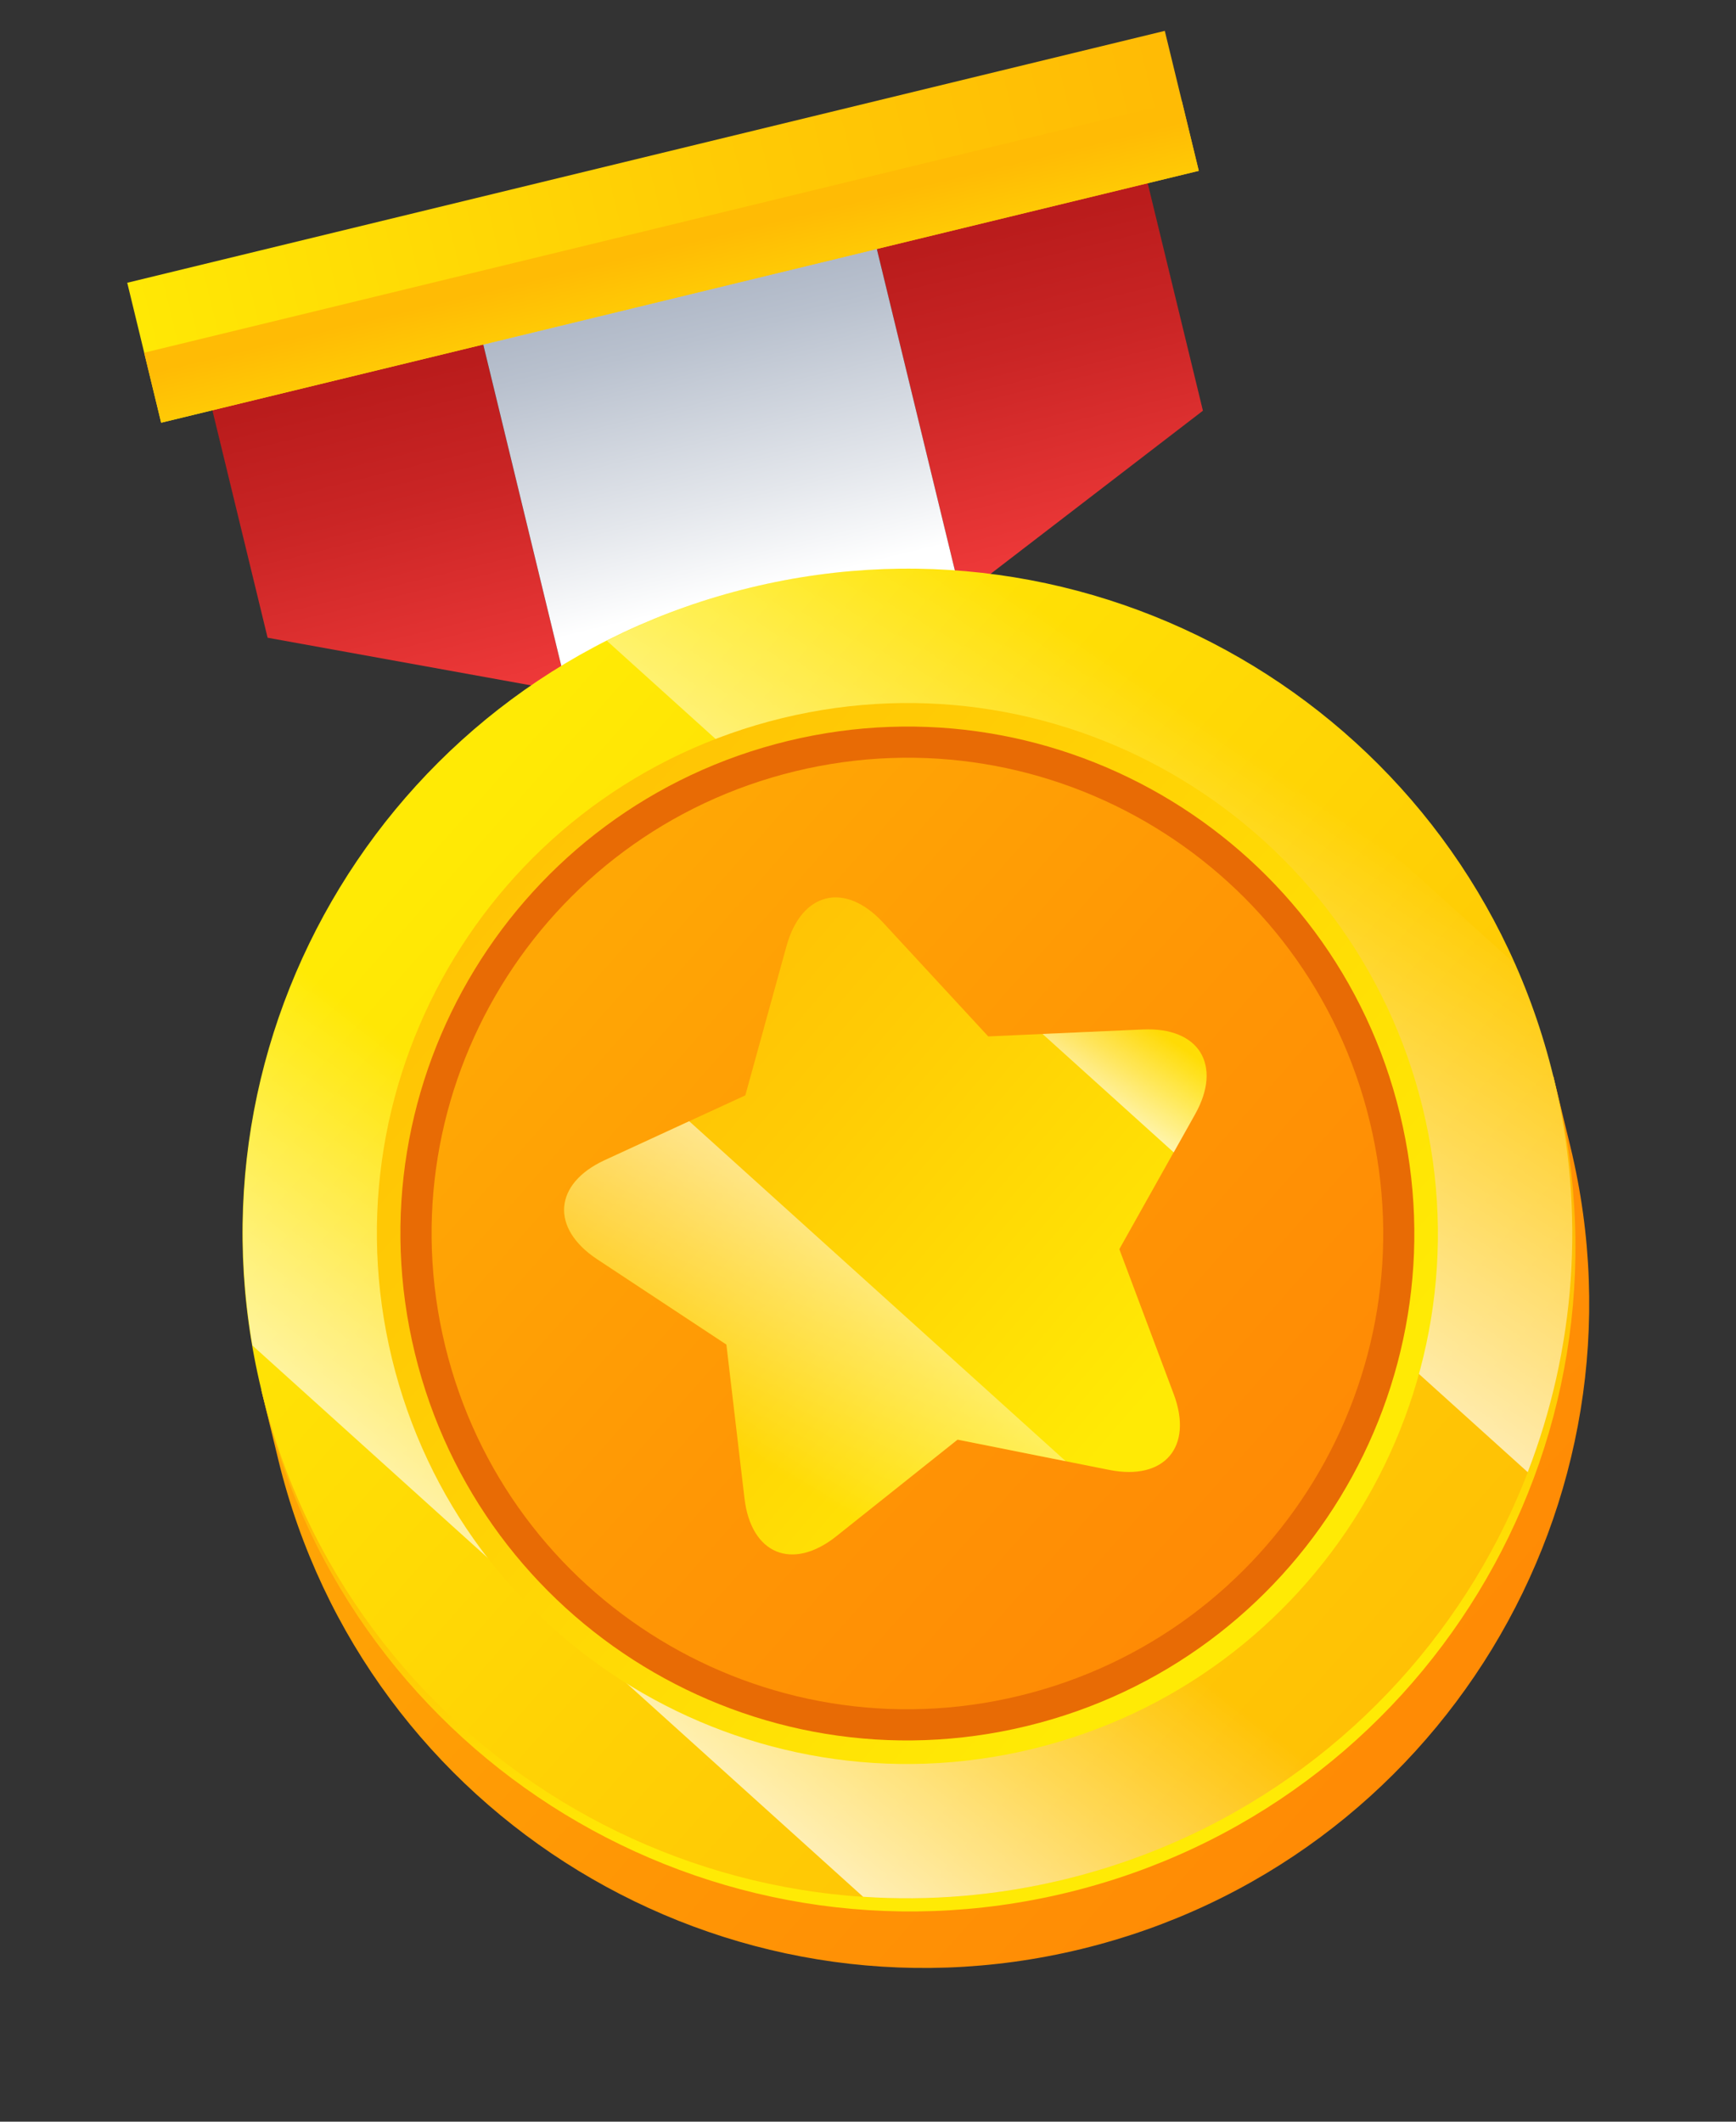 <svg width="27" height="33" viewBox="0 0 27 33" fill="none" xmlns="http://www.w3.org/2000/svg">
<rect x="0" y="0" width="27" height="33" fill="#333333" stroke="none"/>
<path d="M24.423 17.829C25.77 23.378 22.364 28.968 16.815 30.315C11.266 31.662 5.676 28.256 4.329 22.707L4.066 21.624L24.16 16.746L24.423 17.829Z" fill="url(#paint0_linear_72_4617)"/>
<path d="M4.116 21.828C5.463 27.377 11.053 30.783 16.602 29.436C22.151 28.089 25.556 22.499 24.209 16.95L24.16 16.746L4.066 21.624L4.116 21.828Z" fill="url(#paint1_linear_72_4617)"/>
<path d="M3.039 5.293L4.162 9.919L8.828 10.763L7.251 4.27L3.039 5.293Z" fill="url(#paint2_linear_72_4617)"/>
<path d="M17.586 1.762L13.373 2.784L14.949 9.277L18.709 6.388L17.586 1.762Z" fill="url(#paint3_linear_72_4617)"/>
<path d="M7.252 4.27L8.828 10.762L12.218 11.376L14.949 9.276L13.373 2.784L7.252 4.27Z" fill="url(#paint4_linear_72_4617)"/>
<path d="M18.116 0.48L1.979 4.398L2.507 6.575L18.645 2.657L18.116 0.48Z" fill="url(#paint5_linear_72_4617)"/>
<path d="M18.38 1.568L2.242 5.486L2.506 6.574L18.644 2.657L18.38 1.568Z" fill="url(#paint6_linear_72_4617)"/>
<path d="M16.552 29.232C22.1 27.885 25.506 22.295 24.16 16.747C22.812 11.198 17.222 7.792 11.674 9.139C6.125 10.486 2.719 16.076 4.066 21.624C5.413 27.173 11.003 30.579 16.552 29.232Z" fill="url(#paint7_linear_72_4617)"/>
<path d="M11.675 9.139C10.882 9.331 10.136 9.613 9.438 9.966L23.761 22.898C24.493 21.002 24.676 18.871 24.16 16.746C24.012 16.134 23.809 15.549 23.562 14.992L17.321 9.357C15.556 8.779 13.613 8.668 11.675 9.139Z" fill="url(#paint8_linear_72_4617)"/>
<path d="M5.82 13.016C4.183 15.219 3.433 18.055 3.927 20.928L13.424 29.502C14.449 29.571 15.502 29.487 16.554 29.232C18.311 28.805 19.853 27.952 21.097 26.811L5.82 13.016Z" fill="url(#paint9_linear_72_4617)"/>
<path d="M16.059 27.202C20.486 26.127 23.204 21.667 22.129 17.24C21.054 12.812 16.594 10.095 12.167 11.169C7.739 12.244 5.022 16.704 6.096 21.132C7.171 25.559 11.632 28.277 16.059 27.202Z" fill="url(#paint10_linear_72_4617)"/>
<path d="M15.972 26.846C20.203 25.819 22.8 21.557 21.773 17.326C20.746 13.095 16.483 10.498 12.252 11.525C8.022 12.552 5.424 16.814 6.452 21.045C7.479 25.276 11.741 27.873 15.972 26.846Z" fill="#E86B05"/>
<path d="M15.858 26.375C19.829 25.411 22.267 21.411 21.303 17.44C20.339 13.469 16.338 11.032 12.367 11.996C8.397 12.96 5.959 16.96 6.923 20.931C7.887 24.901 11.887 27.339 15.858 26.375Z" fill="url(#paint11_linear_72_4617)"/>
<path d="M17.776 16.012L15.37 16.12L13.734 14.349C13.141 13.708 12.466 13.872 12.233 14.713L11.592 17.037L9.404 18.044C8.61 18.41 8.557 19.103 9.286 19.586L11.297 20.913L11.579 23.305C11.681 24.174 12.324 24.439 13.008 23.894L14.892 22.392L17.255 22.863C18.112 23.033 18.562 22.503 18.255 21.684L17.968 20.919L17.409 19.429L18.587 17.328C19.015 16.565 18.65 15.973 17.776 16.012Z" fill="url(#paint12_linear_72_4617)"/>
<path d="M17.778 16.012L16.215 16.082L18.255 17.924L18.59 17.328C19.017 16.565 18.652 15.973 17.778 16.012Z" fill="url(#paint13_linear_72_4617)"/>
<path d="M16.575 22.727L10.719 17.439L9.407 18.044C8.612 18.41 8.559 19.103 9.288 19.585L11.299 20.913L11.581 23.305C11.684 24.174 12.326 24.438 13.011 23.893L14.894 22.391L16.575 22.727Z" fill="url(#paint14_linear_72_4617)"/>
<defs>
<linearGradient id="paint0_linear_72_4617" x1="9.278" y1="16.566" x2="23.942" y2="29.552" gradientUnits="userSpaceOnUse">
<stop stop-color="#FFA705"/>
<stop offset="0.45" stop-color="#FF9605"/>
<stop offset="1" stop-color="#FF8605"/>
</linearGradient>
<linearGradient id="paint1_linear_72_4617" x1="16.078" y1="27.281" x2="14.604" y2="21.206" gradientUnits="userSpaceOnUse">
<stop stop-color="#FFEA05"/>
<stop offset="0.591" stop-color="#FFCB05"/>
<stop offset="1" stop-color="#FFBB05"/>
</linearGradient>
<linearGradient id="paint2_linear_72_4617" x1="6.705" y1="11.207" x2="5.455" y2="6.057" gradientUnits="userSpaceOnUse">
<stop stop-color="#F03A3A"/>
<stop offset="0.636" stop-color="#CA2525"/>
<stop offset="1" stop-color="#BA1C1C"/>
</linearGradient>
<linearGradient id="paint3_linear_72_4617" x1="17.039" y1="8.699" x2="15.789" y2="3.549" gradientUnits="userSpaceOnUse">
<stop stop-color="#F03A3A"/>
<stop offset="0.636" stop-color="#CA2525"/>
<stop offset="1" stop-color="#BA1C1C"/>
</linearGradient>
<linearGradient id="paint4_linear_72_4617" x1="11.692" y1="9.21" x2="10.434" y2="4.029" gradientUnits="userSpaceOnUse">
<stop stop-color="white"/>
<stop offset="0.275" stop-color="#E4E7EC"/>
<stop offset="0.755" stop-color="#B9C1CE"/>
<stop offset="1" stop-color="#A9B2C2"/>
</linearGradient>
<linearGradient id="paint5_linear_72_4617" x1="1.668" y1="5.626" x2="18.173" y2="1.619" gradientUnits="userSpaceOnUse">
<stop stop-color="#FFEA05"/>
<stop offset="0.591" stop-color="#FFCB05"/>
<stop offset="1" stop-color="#FFBB05"/>
</linearGradient>
<linearGradient id="paint6_linear_72_4617" x1="10.89" y1="5.913" x2="10.386" y2="3.838" gradientUnits="userSpaceOnUse">
<stop stop-color="#FFEA05"/>
<stop offset="0.591" stop-color="#FFCB05"/>
<stop offset="1" stop-color="#FFBB05"/>
</linearGradient>
<linearGradient id="paint7_linear_72_4617" x1="6.867" y1="12.769" x2="24.539" y2="28.419" gradientUnits="userSpaceOnUse">
<stop stop-color="#FFEA05"/>
<stop offset="0.591" stop-color="#FFCB05"/>
<stop offset="1" stop-color="#FFBB05"/>
</linearGradient>
<linearGradient id="paint8_linear_72_4617" x1="13.989" y1="20.262" x2="19.709" y2="11.869" gradientUnits="userSpaceOnUse">
<stop stop-color="white"/>
<stop offset="1" stop-color="white" stop-opacity="0"/>
</linearGradient>
<linearGradient id="paint9_linear_72_4617" x1="7.242" y1="27.813" x2="12.459" y2="21.183" gradientUnits="userSpaceOnUse">
<stop stop-color="white"/>
<stop offset="1" stop-color="white" stop-opacity="0"/>
</linearGradient>
<linearGradient id="paint10_linear_72_4617" x1="19.328" y1="23.694" x2="4.433" y2="10.819" gradientUnits="userSpaceOnUse">
<stop stop-color="#FFEA05"/>
<stop offset="0.591" stop-color="#FFCB05"/>
<stop offset="1" stop-color="#FFBB05"/>
</linearGradient>
<linearGradient id="paint11_linear_72_4617" x1="8.928" y1="14.594" x2="21.574" y2="25.793" gradientUnits="userSpaceOnUse">
<stop stop-color="#FFA705"/>
<stop offset="0.45" stop-color="#FF9605"/>
<stop offset="1" stop-color="#FF8605"/>
</linearGradient>
<linearGradient id="paint12_linear_72_4617" x1="17.559" y1="22.141" x2="8.681" y2="14.468" gradientUnits="userSpaceOnUse">
<stop stop-color="#FFEA05"/>
<stop offset="0.591" stop-color="#FFCB05"/>
<stop offset="1" stop-color="#FFBB05"/>
</linearGradient>
<linearGradient id="paint13_linear_72_4617" x1="16.74" y1="17.73" x2="17.931" y2="15.982" gradientUnits="userSpaceOnUse">
<stop stop-color="white"/>
<stop offset="1" stop-color="white" stop-opacity="0"/>
</linearGradient>
<linearGradient id="paint14_linear_72_4617" x1="15.329" y1="16.327" x2="11.527" y2="22.566" gradientUnits="userSpaceOnUse">
<stop stop-color="white"/>
<stop offset="1" stop-color="white" stop-opacity="0"/>
</linearGradient>
</defs>
</svg>

